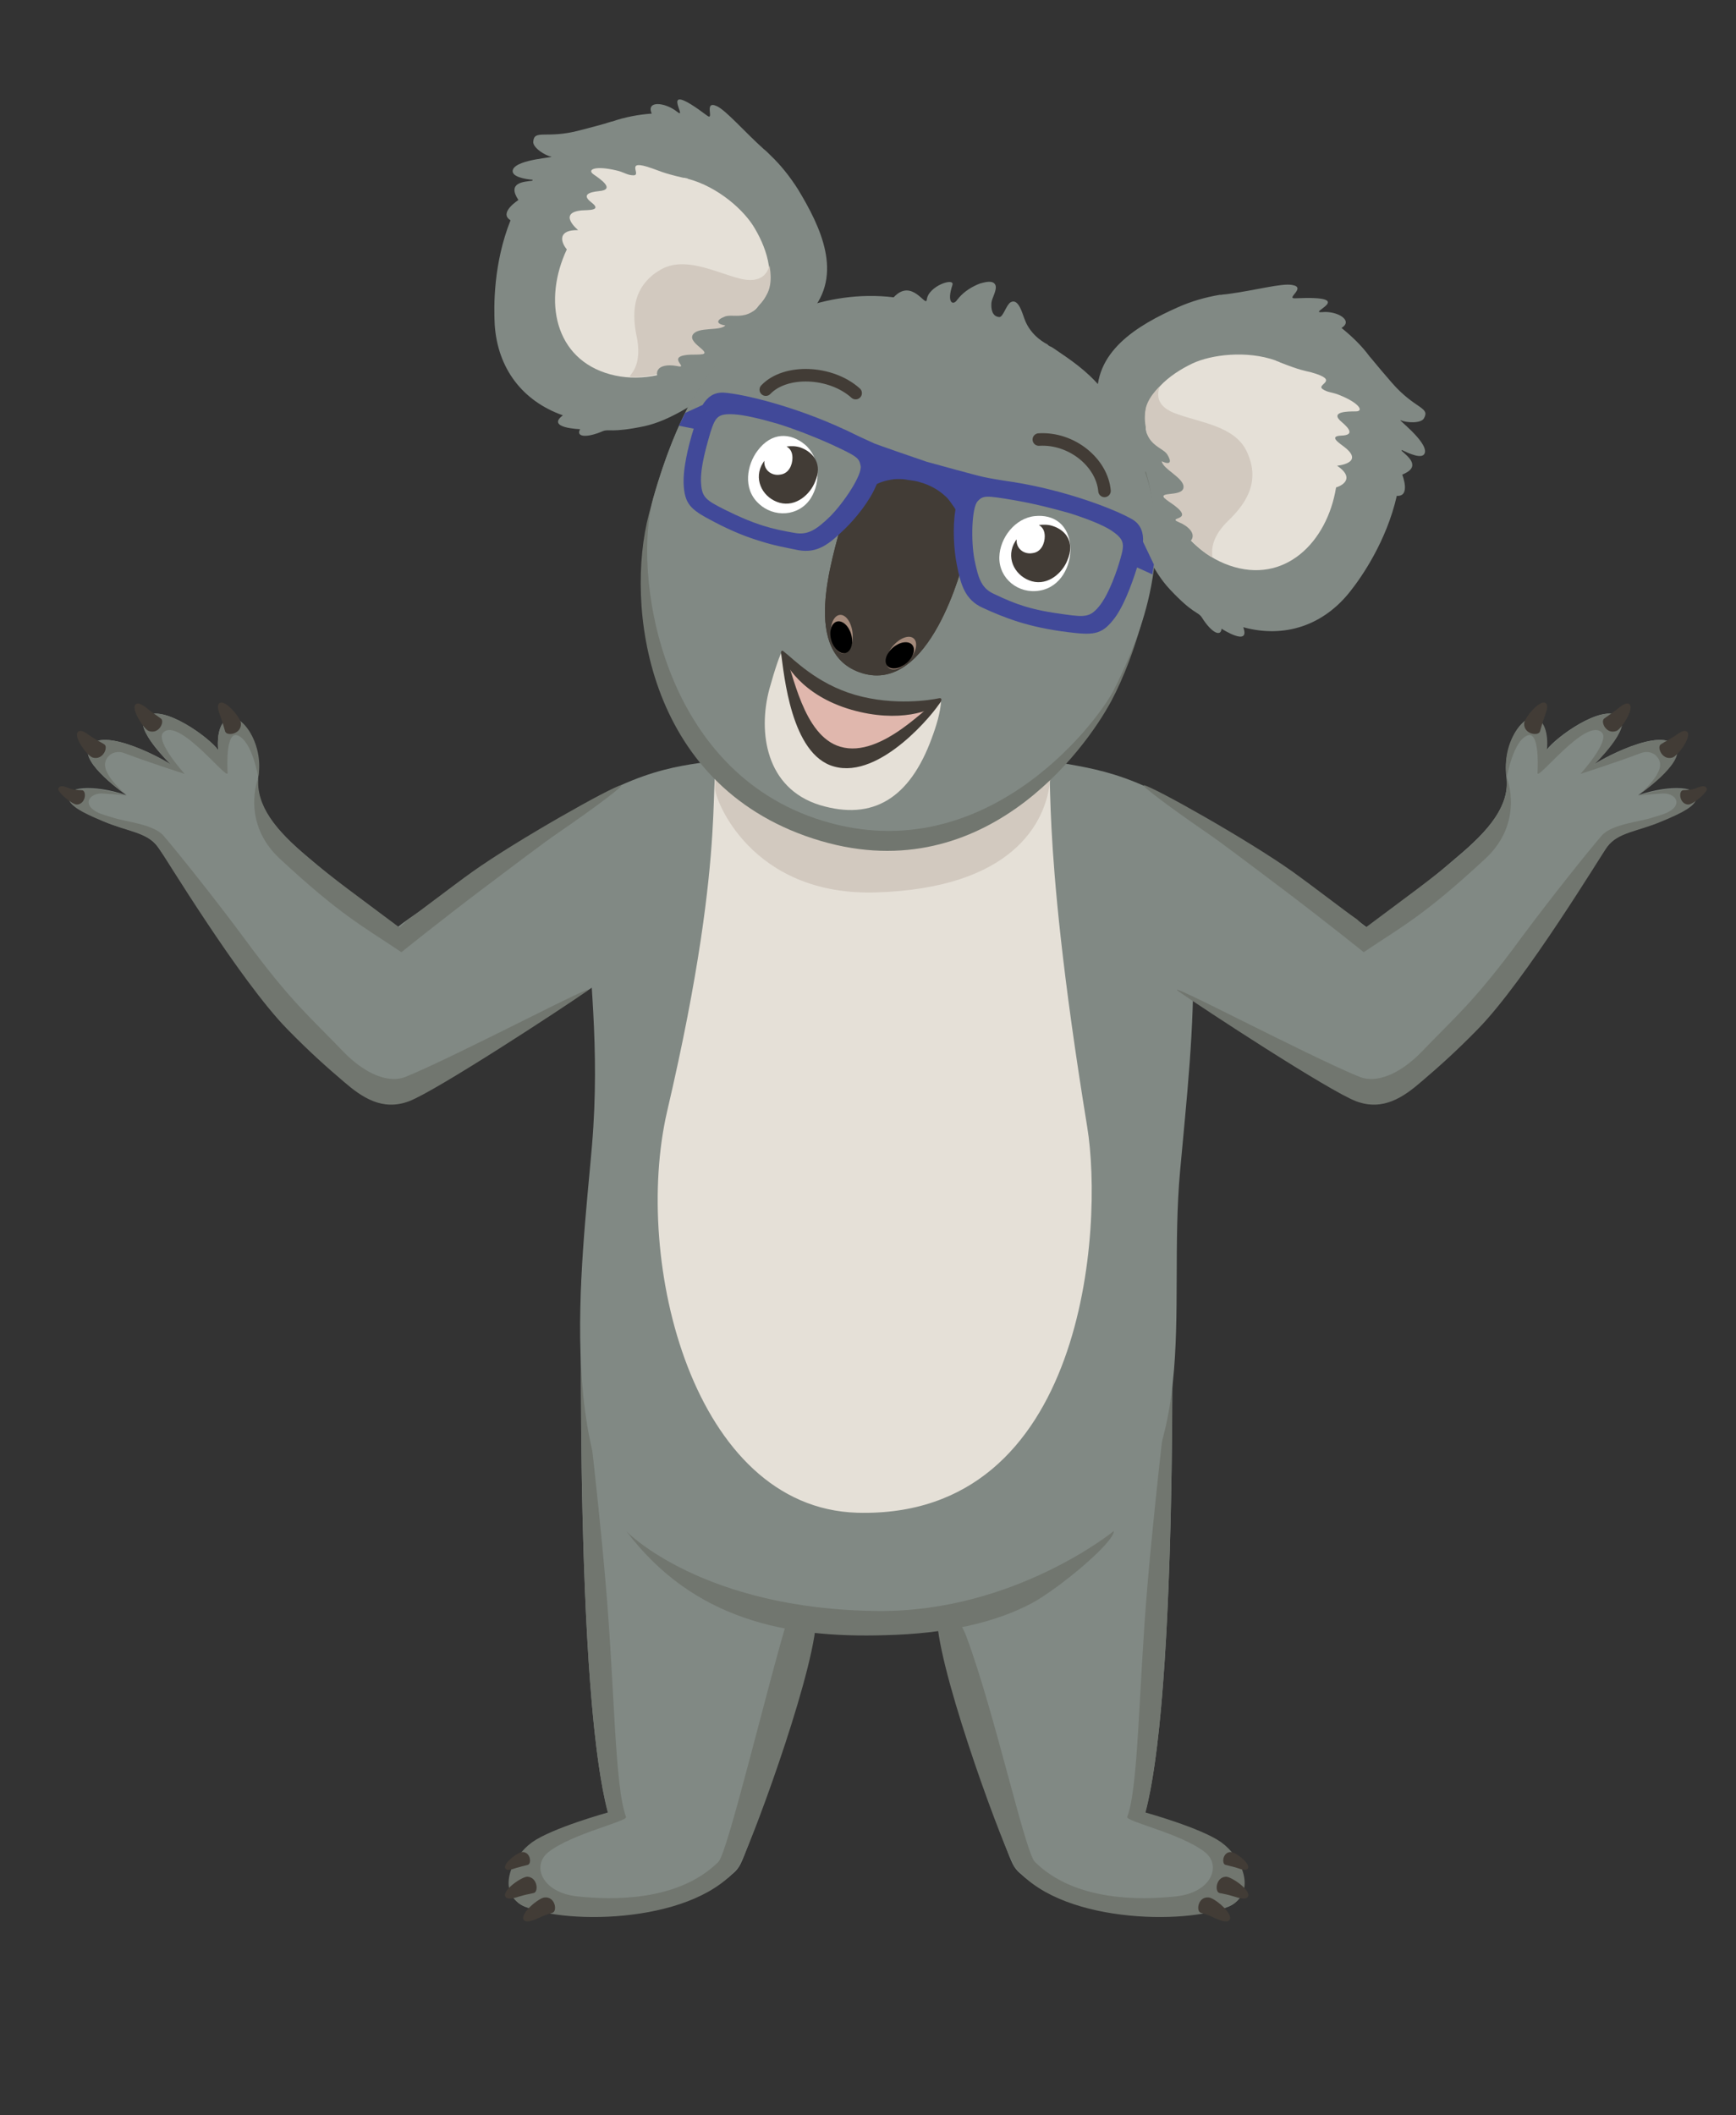 <?xml version="1.0" encoding="utf-8"?>
<!-- Generator: Adobe Illustrator 24.0.2, SVG Export Plug-In . SVG Version: 6.00 Build 0)  -->
<svg version="1.1" id="Layer_1" xmlns="http://www.w3.org/2000/svg" xmlns:xlink="http://www.w3.org/1999/xlink" x="0px" y="0px"
	 viewBox="0 0 351.6 428.3" style="enable-background:new 0 0 351.6 428.3;" xml:space="preserve">
<rect x="0" y="0" width="351.6" height="428.3" fill="#333333" stroke="none"/>
<style type="text/css">
	.st0{fill:#818984;}
	.st1{fill:#71766F;}
	.st2{fill:#423C36;}
	.st3{fill:#E5E0D7;}
	.st4{fill:#D2C9BF;}
	.st5{display:none;}
	.st6{display:inline;}
	.st7{fill:#F0F0F0;}
	.st8{fill:#CBC8C8;}
	.st9{fill:#E74E4E;}
	.st10{fill:#E1E0DF;}
	.st11{fill:#ADAAAA;}
	.st12{fill:#DBD9DA;}
	.st13{fill:#7FB6E4;}
	.st14{fill:#D9DAD8;}
	.st15{fill:#CDCAC3;}
	.st16{fill:#FFFFFF;}
	.st17{fill:#A48A7B;}
	.st18{fill:none;stroke:#423C36;stroke-width:0.125;stroke-linecap:round;stroke-linejoin:round;stroke-miterlimit:10;}
	.st19{fill:#E0B7AD;}
	.st20{fill:#414999;stroke:#414999;stroke-width:4.926948e-02;stroke-miterlimit:10;}
	.st21{fill:none;stroke:#423C36;stroke-width:2.536;stroke-linecap:round;stroke-linejoin:round;stroke-miterlimit:10;}
	.st22{fill:#414999;}
</style>
<g id="Body_4">
	<g>
		<g>
			<path class="st0" d="M237.4,261.6c0,6.4,1.3,104.4-8.6,111.8s-20.6,10.2-23.7,4c-3.1-6.3-19.4-56.2-15.7-62
				c1.3-2,13.8-1.1,23.8-6.9C232.5,297.3,237.4,246.1,237.4,261.6z"/>
			<path class="st0" d="M232,367.1c6.6,2,15.5,4.6,17.1,9.3c1,2.9,5.1,8.7-1.8,10.1c-7,1.4-27.1,3.9-39.8-6.4
				C197.6,372,232,367.1,232,367.1z"/>
		</g>
		<g>
			<path class="st1" d="M189.8,326.7c-0.6,9.1,12.2,44.3,15.3,50.5c0.5,1,0.3,0.8,1.9,2.4c10.7,10.6,37.2,9.9,43.1,5.7
				c4-2.9,1.4-9.3-2.8-12.3c-4.1-2.9-15.3-6-15.3-6c5.9-22.5,5.4-87,5.4-92.6c0,0-3.2,25.5-5,46.6s-1.8,40.9-4.1,46.9
				c-0.3,0.9,11,3.4,15.7,7.1c3.5,2.7,1.4,8.3-6,9c-6.8,0.7-20.2,1.1-28.4-7c-2-2-8.2-30.5-13.9-45.7
				C193.6,325.6,189.8,326.7,189.8,326.7z"/>
			<g>
				<path class="st2" d="M248.2,377.6c-0.8-0.2-0.6-2.6,1.1-2.6c0.9,0,3.8,2.2,3.5,3.2c-0.2,0.8-1.7,0.2-2.3,0
					C249.5,377.9,249.3,377.9,248.2,377.6z"/>
				<path class="st2" d="M247,383.3c-1-0.2-0.8-3.2,1.3-3.3c1.1,0,4.9,2.6,4.5,3.9c-0.3,1-2.2,0.3-2.9,0.1
					C248.6,383.6,248.4,383.6,247,383.3z"/>
				<path class="st2" d="M243.2,387.3c-1-0.3-0.6-3.3,1.6-3.1c1.2,0.1,4.8,3.1,4.3,4.4c-0.4,1-2.3,0.1-3-0.2
					C244.8,387.8,244.5,387.7,243.2,387.3z"/>
			</g>
		</g>
	</g>
	<g>
		<g>
			<path class="st0" d="M117.7,261.6c0,6.4-1.3,104.4,8.6,111.8s20.6,10.2,23.7,4c3.1-6.3,19.4-56.2,15.7-62
				c-1.3-2-13.8-1.1-23.8-6.9C122.6,297.3,117.7,246.1,117.7,261.6z"/>
			<path class="st0" d="M123.1,367.1c-6.6,2-15.5,4.6-17.1,9.3c-1,2.9-5.1,8.7,1.8,10.1c7,1.4,27.1,3.9,39.8-6.4
				C157.5,372,123.1,367.1,123.1,367.1z"/>
		</g>
		<g>
			<path class="st1" d="M165.3,326.7c0.6,9.1-12.2,44.3-15.3,50.5c-0.5,1-0.3,0.8-1.9,2.4c-10.7,10.6-37.2,9.9-43.1,5.7
				c-4-2.9-1.4-9.3,2.8-12.3c4.1-2.9,15.3-6,15.3-6c-5.9-22.5-5.4-87-5.4-92.6c0,0,3.2,25.5,5,46.6s1.8,40.9,4.1,46.9
				c0.3,0.9-11,3.4-15.7,7.1c-3.5,2.7-1.4,8.3,6,9c6.8,0.7,20.2,1.1,28.4-7c1.9-1.9,9.9-35.7,14.2-49.8L165.3,326.7z"/>
			<g>
				<path class="st2" d="M106.9,377.6c0.8-0.2,0.6-2.6-1.1-2.6c-0.9,0-3.8,2.2-3.5,3.2c0.2,0.8,1.7,0.2,2.3,0
					C105.7,377.9,105.8,377.9,106.9,377.6z"/>
				<path class="st2" d="M108.1,383.3c1-0.2,0.8-3.2-1.3-3.3c-1.1,0-4.9,2.6-4.5,3.9c0.3,1,2.2,0.3,2.9,0.1
					C106.5,383.6,106.8,383.6,108.1,383.3z"/>
				<path class="st2" d="M111.9,387.3c1-0.3,0.6-3.3-1.6-3.1c-1.2,0.1-4.8,3.1-4.3,4.4c0.4,1,2.3,0.1,3-0.2
					C110.3,387.8,110.6,387.7,111.9,387.3z"/>
			</g>
		</g>
	</g>
	<g>
		<path class="st0" d="M131.3,159.7c4.3-2.2,10.9-4.8,18-7.2c14.8-4.9,47.3-5.8,62.6,1c6.6,2.9,13.4,6.6,19,11.2
			c8.7,7.2,10.4,18,10.7,28.7c0.4,14.6-1.3,29.3-2.6,43.8c-2.6,28.9,5.1,58.5-19.1,78.6c-10.1,8.4-18.6,13.2-42.6,14.4
			c-11.8,0.6-26.4,1.1-44.7-13.9c-20.7-17-14.8-59.9-12.7-84.4C123.3,191.6,110.3,170.7,131.3,159.7z"/>
		<path class="st3" d="M146,153.5c7.6-4.9,46.1-8.7,65.8-0.1c2.1,0.9-1.8,12.3,8.4,74.8c3.3,20.1-0.2,79.4-46.6,78.1
			c-33.2-1-45.5-50.8-38.5-81.2C148.3,168.7,142.7,155.7,146,153.5z"/>
		<path class="st4" d="M212.7,157.9c-0.8,8.8-7.8,22-35.4,22.8c-25.2,0.7-32.6-18.9-32.5-21.2c0.1-1.4,0-5.3,1.3-5.9
			c4.1-1.7,8.9-3,12.8-3.7c15.4-2.6,24-1.8,33-1c8.1,0.7,18.7,3.8,20.2,4.7C212.9,154.1,212.7,157.1,212.7,157.9z"/>
		<path class="st1" d="M126.9,310.1c13.6,17.9,32.4,21.6,52.3,21c12.4-0.3,22.4-2.5,30-6.6c5.4-3,16.4-12.1,16.4-14.5
			c0,0-20.1,16.4-47.7,16.2C142.2,325.9,126.9,310.1,126.9,310.1z"/>
	</g>
	<g>
		<path class="st0" d="M242.4,203c-8.2-4.8-11.8-7.7-17.5-16.5c-7.1-10.9-13.1-32.7-11.9-32.4c9.1,1.8,17.8,2,36.7,15.9
			c11.3,8.3,26.5,16.1,28.5,19.2c7.5,11.2,12.9,31.7,1.1,32.7C269,222.5,246.2,205.1,242.4,203z"/>
		<g>
			<path class="st0" d="M297.7,208.7c7.5-7.9,26.8-36,27.8-37.3c2.2-3,6.2-3.1,11.1-5.2c4.6-2,6.6-3.2,7-4.6
				c0.6-2.2-4.9-2.9-11.8-0.6c0,0,9.4-6.5,7.6-9.7c-2.6-4.6-16,2.9-16.7,3.6c0,0,7.9-7.6,5.2-9.8c-3.4-2.7-13,4.3-14.7,6.8
				c0,0,0.6-4.5-1.6-6.2c-2.7-2.1-7.4,4.8-6.5,11.7c0.7,5.8-3.5,10.7-10.2,16.3c-5.7,4.8-13,11.6-22.3,18.6
				c-21.4,16.3-20.7,12-9.5,21C274.4,222.4,279.1,228.4,297.7,208.7z"/>
			<path class="st1" d="M288.1,212.8c6.3-6.6,10.4-9.8,20-22.9c6-8.1,13.7-17.7,16.3-20.7c2.1-2.4,7.9-2.8,10.4-3.7
				c1-0.3,2-0.6,2.5-0.8c4-1.7,2-4.4-1-4c-1.1,0.1-2.2,0.1-4.5,0.4c6.9-2.2,12.4-1.6,11.8,0.6c-0.4,1.5-2.4,2.7-7,4.6
				c-4.9,2.1-8.9,2.2-11.1,5.2c-1,1.3-16.5,27-26.2,36.9c-4.6,4.7-8,7.7-11.4,10.6c-3.7,3.2-7.8,6-13.2,4
				c-5.4-2-31.5-19.1-35.9-22.2c-4.5-3.2,26.9,13.4,36.7,17.3C278.7,219.3,283.4,217.7,288.1,212.8z"/>
			<path class="st1" d="M259.9,180.1c-6.4-4.8-12.4-9.4-15.5-11.5c-8-5.5-13.5-9.7-12.7-9.6c1.9,0.3,21.1,11.1,30.1,17.5
				c4.6,3.3,10.1,7.6,13.1,9.7l1.7,1.6c9.2-6.9,12.8-9.4,18.5-14.2c6.7-5.6,10.5-10.5,10.1-16.1c0,0,3.6,9-4.4,16.4
				c-12.3,11.4-16.4,13.4-24.6,18.9C276.2,192.8,268.5,186.6,259.9,180.1z"/>
			<path class="st1" d="M331.8,161c0,0,9.5-6.5,7.7-9.7c-2.6-4.6-16,2.9-16.7,3.6c0,0,7.9-7.6,5.2-9.8c-3.4-2.7-13,4.3-14.7,6.8
				c0,0,0.6-4.5-1.6-6.2c-2.7-2.1-7.8,4.7-6.5,11.7c0,0,1.2-7.4,4.2-8.5c2.3-0.8,2.1,5.8,2,7.6s9.8-11.3,13-8.2
				c1.8,1.7-4.3,8.4-4.3,8.4s7.2-2.3,12.2-4.2c1.3-0.5,2.5-0.1,3.1,0.5c1,1,1.1,2.2,0.3,3.6C334.6,158.8,331.8,161,331.8,161z"/>
			<path class="st2" d="M336.4,150.7c-0.9,0.5,0.2,3.3,2.3,2.7c1.1-0.3,3.8-4,3.1-5.1c-0.6-0.9-2.1,0.4-2.7,0.8
				C337.8,149.9,337.5,150,336.4,150.7z"/>
			<path class="st2" d="M324.9,145.5c-0.8,0.6,0.4,3.3,2.5,2.5c1-0.4,3.5-4.3,2.7-5.3c-0.6-0.8-2.1,0.5-2.7,1
				C326.2,144.6,326,144.7,324.9,145.5z"/>
			<path class="st2" d="M311.9,148.1c-0.3,1-3.3,0.6-3.2-1.6c0-1.1,3-4.7,4.2-4.2c1,0.4,0.1,2.2-0.1,2.9
				C312.3,146.6,312.3,146.8,311.9,148.1z"/>
			<path class="st2" d="M340.9,160c-1,0.1-0.8,2.8,1,2.9c0.9,0.1,4-2.5,3.8-3.2c-0.2-0.6-0.8-0.7-2.2-0.1
				C342.4,160,342,159.9,340.9,160z"/>
		</g>
	</g>
	<g>
		<path class="st0" d="M115,203c8.2-4.8,11.8-7.7,17.5-16.5c7.1-10.9,13.6-32.6,12.1-32.4c-8.1,1.1-18,1.9-36.9,15.8
			c-11.3,8.3-26.5,16.1-28.5,19.2c-7.5,11.2-12.9,31.7-1.1,32.7C88.4,222.5,111.3,205.1,115,203z"/>
		<g>
			<path class="st0" d="M59.7,208.7c-7.5-7.9-26.8-36-27.8-37.3c-2.2-3-6.2-3.1-11.1-5.2c-4.6-2-6.6-3.2-7-4.6
				c-0.6-2.2,4.9-2.9,11.8-0.6c0,0-9.4-6.5-7.6-9.7c2.6-4.6,16,2.9,16.7,3.6c0,0-7.9-7.6-5.2-9.8c3.4-2.7,13,4.3,14.7,6.8
				c0,0-0.6-4.5,1.6-6.2c2.7-2.1,7.4,4.8,6.5,11.7c-0.7,5.8,3.5,10.7,10.2,16.3c5.7,4.8,13,11.6,22.3,18.6c21.4,16.3,20.7,12,9.5,21
				C83.1,222.4,78.4,228.4,59.7,208.7z"/>
			<path class="st1" d="M69.4,212.8c-6.3-6.6-10.4-9.8-20-22.9c-6-8.1-13.7-17.7-16.3-20.7c-2.1-2.4-7.9-2.8-10.4-3.7
				c-1-0.3-2-0.6-2.5-0.8c-4-1.7-2-4.4,1-4c1.1,0.1,2.2,0.1,4.5,0.4c-6.9-2.2-12.4-1.6-11.8,0.6c0.4,1.5,2.4,2.7,7,4.6
				c4.9,2.1,8.9,2.2,11.1,5.2c1,1.3,16.5,27,26.2,36.9c4.6,4.7,8,7.7,11.4,10.6c3.7,3.2,7.8,6,13.2,4c5.4-2,31.5-19.1,35.9-22.2
				c4.5-3.2-26.9,13.4-36.7,17.3C78.8,219.3,74.1,217.7,69.4,212.8z"/>
			<path class="st1" d="M97.6,180.1c6.4-4.8,12.4-9.4,15.5-11.5c8-5.5,13.5-9.7,12.7-9.6c-1.9,0.3-21.1,11.1-30.1,17.5
				c-4.6,3.3-10.1,7.6-13.1,9.7l-1.7,1.6c-9.2-6.9-12.8-9.4-18.5-14.2c-6.7-5.6-10.5-10.5-10.1-16.1c0,0-3.6,9,4.4,16.4
				c12.3,11.4,16.4,13.4,24.6,18.9C81.3,192.8,89,186.6,97.6,180.1z"/>
			<path class="st1" d="M25.7,161c0,0-9.5-6.5-7.7-9.7c2.6-4.6,16,2.9,16.7,3.6c0,0-7.9-7.6-5.2-9.8c3.4-2.7,13,4.3,14.7,6.8
				c0,0-0.6-4.5,1.6-6.2c2.7-2.1,7.8,4.7,6.5,11.7c0,0-1.2-7.4-4.2-8.5c-2.3-0.8-2.1,5.8-2,7.6s-9.8-11.3-13-8.2
				c-1.8,1.7,4.3,8.4,4.3,8.4s-7.2-2.3-12.2-4.2c-1.3-0.5-2.5-0.1-3.1,0.5c-1,1-1.1,2.2-0.3,3.6C22.9,158.8,25.7,161,25.7,161z"/>
			<path class="st2" d="M21.1,150.7c0.9,0.5-0.2,3.3-2.3,2.7c-1.1-0.3-3.8-4-3.1-5.1c0.6-0.9,2.1,0.4,2.7,0.8
				C19.7,149.9,19.9,150,21.1,150.7z"/>
			<path class="st2" d="M32.6,145.5c0.8,0.6-0.4,3.3-2.5,2.5c-1-0.4-3.5-4.3-2.7-5.3c0.6-0.8,2.1,0.5,2.7,1
				C31.3,144.6,31.5,144.7,32.6,145.5z"/>
			<path class="st2" d="M45.6,148.1c0.3,1,3.3,0.6,3.2-1.6c0-1.1-3-4.7-4.2-4.2c-1,0.4-0.1,2.2,0.1,2.9
				C45.2,146.6,45.2,146.8,45.6,148.1z"/>
			<path class="st2" d="M16.6,160c1,0.1,0.8,2.8-1,2.9c-0.9,0.1-4-2.5-3.8-3.2c0.2-0.6,0.8-0.7,2.2-0.1C15,160,15.5,159.9,16.6,160z
				"/>
		</g>
	</g>
</g>
<g id="KubeCon_Badge" class="st5">
	<g class="st6">
		<g id="lanyard_4_">
			<rect id="backplate_5_" x="162.1" y="217" class="st7" width="29.8" height="17.4"/>
			<path id="backplate_stroke_donker_5_" class="st8" d="M163,217.9v15.6h28v-15.6H163z M190.7,233.2h-27.3v-15h11.5v0.9h4.3v-0.9
				h11.6v15H190.7z"/>
			<path id="lint_R_4_" class="st9" d="M177.9,213.2h-1.8c0,0-35.1-57.1-34.3-58.6c0.6-1.2,3.5-1.3,3.5-1.3L177.9,213.2z"/>
			<path id="lint_L_4_" class="st9" d="M176.1,213.2h1.8l39-58.3c0,0-1.7-2.2-4.1-1.4C212.6,154.4,176.1,213.2,176.1,213.2z"/>
			<path id="connector_plate_5_" class="st10" d="M176.3,215.5v3.1h1.5v-3.1H176.3z M177,216.7c-0.2,0-0.4-0.2-0.4-0.4
				s0.2-0.4,0.4-0.4s0.4,0.2,0.4,0.4C177.3,216.5,177.2,216.7,177,216.7z"/>
			<path id="connector_ring_5_" class="st11" d="M177,214.1c-0.7,0-1.2,0.5-1.2,1.2c0,0.4,0.2,0.7,0.5,0.9v-0.5
				c-0.1-0.1-0.1-0.3-0.1-0.5c0-0.5,0.4-0.9,0.9-0.9s0.9,0.4,0.9,0.9s-0.4,0.9-0.9,0.9c0,0-0.2,0-0.3,0c0,0.1-0.1,0.1-0.1,0.3
				c0.1,0.1,0.4,0.1,0.4,0.1c0.7,0,1.2-0.5,1.2-1.2C178.2,214.6,177.6,214.1,177,214.1z"/>
			<polygon id="connector_top_5_" class="st11" points="177.7,214.4 176.3,214.4 176.1,213.2 177.9,213.2 			"/>
			<rect id="tekst_01_5_" x="175.5" y="222.8" class="st12" width="5.9" height="1.1"/>
			<rect id="tekst_02_5_" x="175.5" y="225.8" class="st12" width="13" height="1.1"/>
			<rect id="tekst_03_5_" x="175.5" y="228.7" class="st12" width="13" height="1.1"/>
			<rect id="foto_back_4_" x="164.5" y="221.6" class="st13" width="9.5" height="9.5"/>
		</g>
		<g>
			<polygon class="st0" points="171.5,228.2 173.1,231 165.3,231 167.1,227.8 			"/>
			<path class="st14" d="M167.3,228.5l-0.7,2.5h5.1l-0.5-2.5C171.2,228.6,168.4,229.6,167.3,228.5z"/>
		</g>
		<g>
			<path class="st1" d="M168.4,224.2c0.5-0.1,1.2-0.1,1.7,0.1c0.4,0.1,0.8,0.1,1.3,0.8s0.4,1.9,0.3,2.3c-0.1,0.5-0.7,2.2-2.4,2.2
				c-1.8,0-2.5-1.7-2.5-2.6c0-0.9,0.1-1.5,0.3-1.8S167.7,224.3,168.4,224.2z"/>
			<path class="st0" d="M168.5,224.1c0.5-0.1,1.3-0.1,1.6,0c0.4,0.1,0.8,0.2,1.2,0.9s0.4,1.8,0.3,2.2c-0.1,0.4-0.7,2.1-2.4,2.1
				s-2.4-1.7-2.5-2.6c0-0.9,0.1-1.4,0.3-1.7C167.3,224.7,167.8,224.2,168.5,224.1z"/>
			<path class="st2" d="M168.6,226.4c0-0.2,0.1-0.6,0.6-0.6s0.6,0.4,0.6,0.6c0,0.1,0.1,1.5-0.6,1.5
				C168.6,227.8,168.6,226.8,168.6,226.4z"/>
			<g>
				<path class="st0" d="M170,224.1c0,0-0.2,0-0.3-0.1c0,0-0.1-0.2-0.2-0.1c0,0,0,0.2-0.1,0.2s-0.1-0.1-0.1-0.2
					c0.1-0.3-0.3,0-0.3,0.2c0,0.1-0.1,0.1-0.1-0.1c0-0.1-0.2,0.1-0.2,0.2c0,0.1-0.2-0.2-0.3,0C168.4,224.2,170.7,224.3,170,224.1z"
					/>
			</g>
			<g>
				<path class="st0" d="M171.2,223.4c0.3-0.3,0.8-0.5,1.3-0.4c0.3,0,0.5,0.2,0.8,0.3c0.9,0.8,0.6,1.9,0.5,2.2
					c-0.2,0.4-0.5,0.6-0.9,0.7c0.1,0.2-0.2,0.1-0.2,0.1c0,0.1-0.1,0.1-0.2,0c-0.1,0-0.1,0-0.4-0.2c-0.2-0.1-0.4-0.4-0.6-0.6
					c-0.2-0.2-0.3-0.4-0.5-0.6c-0.1-0.1-0.1-0.3-0.2-0.4C170.5,224.1,170.9,223.7,171.2,223.4z"/>
				<path class="st0" d="M172.9,223.3c0.1,0.1,0.1-0.1,0.2,0c0.1,0.1,0.2,0.1,0.3,0.2c0.3,0.2,0.4,0.1,0.4,0.2
					c0,0.1-0.2,0.1-0.2,0.1c-0.1,0,0.3,0.1,0.3,0.2c0,0.1-0.2,0-0.2,0s0.3,0.1,0.1,0.2c0,0,0.2,0.2,0,0.2
					C173.8,224.6,172.7,223.2,172.9,223.3z"/>
				<path class="st14" d="M171.2,224.6c-0.1-0.3,0.1-0.5,0.3-0.7s0.8-0.4,1.1-0.2c0.9,0.6,0.8,2-0.2,2
					C171.9,225.7,171.4,225.2,171.2,224.6z"/>
				<path class="st15" d="M171.2,224.6c-0.1-0.1,0-0.3,0-0.4c0-0.1-0.1,0.2,0.3,0.2c0.3,0,0.6-0.1,0.8,0.2s0.1,0.5,0,0.7
					c-0.2,0.3,0,0.4-0.1,0.4C171.8,225.6,171.4,225.1,171.2,224.6z"/>
				<path class="st0" d="M171.2,225.2c0.3,0.3,0.3,0.3,0.3,0.3c0.4,0.3,0.6-0.1,0.3-0.1c-0.2,0,0.2-0.1-0.2-0.2
					c-0.2-0.1,0.1-0.1,0.1-0.2c0-0.1-0.3-0.1-0.3-0.2c0.1,0,0.1,0,0-0.1s-0.3,0-0.4-0.4C171.1,224.3,170.9,224.7,171.2,225.2z"/>
				<path class="st0" d="M171.9,223.3c0.4,0,0.7,0,0.7-0.1c0.4-0.2,0.1-0.3,0-0.2c-0.2,0.1,0.3-0.3-0.3-0.1c-0.1,0,0.1-0.1-0.1-0.1
					c-0.1,0-0.4,0.2-0.7,0.3C171.4,223.2,171.6,223.3,171.9,223.3z"/>
				<path class="st14" d="M172.6,224.5c0.1,0.1,0.4,0.1,0.6,0.2c0.1-0.1,0.1-0.2,0-0.2c0,0,0.3-0.1,0-0.2c-0.1,0-0.2-0.1-0.1-0.1
					c0.1,0,0-0.1,0-0.1c-0.2-0.1,0-0.1,0.1-0.1s0-0.1-0.2-0.1c-0.1,0-0.1,0-0.2,0c-0.1,0,0.1-0.1-0.2-0.1c-0.1,0-0.1,0-0.4,0
					c-0.2,0-0.2,0.4-0.4,0.5C171.8,224.2,172.3,224.2,172.6,224.5z"/>
			</g>
			<g>
				<path class="st0" d="M167.3,223.4c-0.3-0.3-0.8-0.5-1.3-0.4c-0.3,0-0.5,0.2-0.8,0.3c-0.9,0.8-0.6,1.9-0.5,2.2
					c0.2,0.4,0.5,0.6,0.9,0.7c-0.1,0.2,0.2,0.1,0.2,0.1c0,0.1,0.1,0.1,0.2,0c0.1,0,0.1,0,0.4-0.2c0.2-0.1,0.4-0.4,0.6-0.6
					c0.2-0.2,0.3-0.4,0.5-0.6c0.1-0.1,0.1-0.3,0.2-0.4C167.9,224.1,167.6,223.7,167.3,223.4z"/>
				<path class="st0" d="M165.5,223.3c-0.1,0.1-0.1-0.1-0.2,0c-0.1,0.1-0.2,0.1-0.3,0.2c-0.3,0.2-0.4,0.1-0.4,0.2
					c0,0.1,0.2,0.1,0.2,0.1c0.1,0-0.3,0.1-0.3,0.2c0,0.1,0.2,0,0.2,0s-0.3,0.1-0.1,0.2c0,0-0.2,0.2,0,0.2
					C164.6,224.6,165.7,223.2,165.5,223.3z"/>
				<path class="st14" d="M167.2,224.6c0.1-0.3-0.1-0.5-0.3-0.7s-0.8-0.4-1.1-0.2c-0.9,0.6-0.8,2,0.2,2
					C166.6,225.7,167.1,225.2,167.2,224.6z"/>
				<path class="st15" d="M167.2,224.6c0.1-0.1,0-0.3,0-0.4c0-0.1,0.1,0.2-0.3,0.2c-0.3,0-0.6-0.1-0.8,0.2s-0.1,0.5,0,0.7
					c0.2,0.3,0,0.4,0.1,0.4C166.7,225.6,167,225.1,167.2,224.6z"/>
				<path class="st0" d="M167.3,224.4c0,0.4-0.3,0.4-0.4,0.4c-0.1,0.1-0.1,0.1,0,0.1c0,0.1-0.3,0.1-0.3,0.2c0,0.1,0.3,0.1,0.1,0.2
					c-0.4,0.1,0,0.2-0.2,0.2c-0.3,0-0.1,0.4,0.3,0.1c0,0,0.1,0,0.3-0.3C167.6,224.7,167.3,224.3,167.3,224.4z"/>
				<path class="st0" d="M166.9,223.2c-0.3-0.1-0.5-0.3-0.7-0.3c-0.1,0,0,0.2-0.1,0.1c-0.6-0.2-0.1,0.1-0.3,0.1
					c-0.2-0.1-0.5,0,0,0.2c0,0,0.4,0,0.7,0.1C166.8,223.3,167,223.2,166.9,223.2z"/>
				<path class="st14" d="M166.5,224.1c-0.2-0.1-0.1-0.5-0.4-0.5c-0.3,0-0.3,0-0.4,0c-0.3,0-0.1,0.1-0.2,0.1c-0.1,0-0.1,0-0.2,0
					c-0.2,0-0.3,0.1-0.2,0.1s0.3,0.1,0.1,0.1c-0.1,0-0.2,0.1,0,0.1c0.1,0,0,0.1-0.1,0.1c-0.2,0.1,0,0.2,0,0.2
					c-0.2,0.1-0.1,0.2,0,0.2c0.3,0,0.5-0.1,0.6-0.2C166.1,224.2,166.6,224.2,166.5,224.1z"/>
			</g>
			<g>
				<g>
					<path class="st16" d="M170.9,226.1c0-0.2-0.2-0.3-0.4-0.3s-0.3,0.2-0.3,0.4s0.2,0.4,0.4,0.3
						C170.8,226.5,170.9,226.3,170.9,226.1z"/>
				</g>
				<g>
					<path class="st2" d="M170.6,226h-0.1l0.1,0.1c0,0.1,0,0.2-0.1,0.2s-0.2,0-0.2-0.1l0,0c0,0,0,0,0,0.1c-0.1,0.2,0,0.3,0.2,0.4
						c0.2,0,0.3-0.1,0.3-0.2C170.9,226.1,170.8,226,170.6,226z"/>
				</g>
			</g>
			
				<ellipse transform="matrix(0.389 -0.921 0.921 0.389 -105.947 295.143)" class="st17" cx="169.6" cy="227.5" rx="0.2" ry="0.1"/>
			
				<ellipse transform="matrix(0.921 -0.389 0.389 0.921 -75.23 83.675)" class="st17" cx="168.9" cy="227.5" rx="0.1" ry="0.2"/>
			<ellipse transform="matrix(0.544 -0.839 0.839 0.544 -113.559 245.997)" cx="169.5" cy="227.5" rx="0.2" ry="0.1"/>
			<ellipse transform="matrix(0.839 -0.544 0.544 0.839 -96.598 128.485)" cx="168.9" cy="227.5" rx="0.1" ry="0.2"/>
			<path class="st18" d="M170.3,225.4c0.3-0.2,0.6-0.2,0.8,0.1"/>
			<path class="st18" d="M168.3,225.4c-0.3-0.2-0.6-0.2-0.8,0.1"/>
			<g>
				<g>
					<path class="st16" d="M167.6,226.1c0-0.2,0.2-0.3,0.4-0.3s0.3,0.2,0.3,0.4s-0.2,0.4-0.4,0.3
						C167.6,226.5,167.5,226.3,167.6,226.1z"/>
				</g>
				<g>
					<path class="st2" d="M167.8,226h0.1l-0.1,0.1c0,0.1,0,0.2,0.1,0.2s0.2,0,0.2-0.1l0,0c0,0,0,0,0,0.1c0.1,0.2,0,0.3-0.2,0.4
						c-0.2,0-0.3-0.1-0.3-0.2C167.6,226.1,167.7,226,167.8,226z"/>
				</g>
			</g>
			<g>
				<path class="st14" d="M169.2,229c-0.5,0-0.7-0.4-0.8-0.7c0-0.2,0-0.4,0-0.4s0.2,0.3,0.8,0.3c0.5,0,0.8-0.3,0.8-0.3s0,0.2,0,0.4
					C170,228.7,169.6,229,169.2,229z"/>
				<path class="st19" d="M170,227.9c0,0.1-0.4,0.5-0.8,0.5c-0.3,0-0.7-0.3-0.7-0.4c0-0.1,0.3,0.2,0.6,0.2
					C169.8,228.1,170,227.8,170,227.9z"/>
				<path class="st2" d="M168.4,227.9C168.4,227.9,168.4,227.8,168.4,227.9c0.1,0.1,0.4,0.5,0.8,0.5c0.4,0,0.8-0.5,0.8-0.5
					c0.1,0-0.3,0.6-0.8,0.6C168.8,228.5,168.5,228,168.4,227.9z"/>
				<path class="st2" d="M168.4,227.9C168.4,227.9,168.4,227.8,168.4,227.9c0.1,0,0.4,0.2,0.8,0.2c0.4,0,0.7-0.2,0.8-0.3
					c0.1,0-0.2,0.4-0.8,0.4C168.7,228.2,168.5,227.9,168.4,227.9z"/>
			</g>
			<g>
				<path class="st20" d="M171.5,225.7L171.5,225.7v0.2h0.2v-0.1L171.5,225.7z"/>
				<path class="st20" d="M167,225.7L167,225.7c0.1,0,0,0.3,0,0.3v-0.1h-0.2v-0.1L167,225.7z"/>
				<path class="st20" d="M171.4,226.6c-0.1,0.2-0.1,0.2-0.4,0.2c-0.4,0.1-0.6,0.1-0.9,0c-0.2,0-0.3-0.1-0.3-0.3
					c-0.1-0.1-0.2-0.3-0.2-0.5l0,0l-0.1-0.1c-0.1,0-0.2-0.1-0.3-0.1h-0.1H169c0,0-0.1,0-0.1,0.1c0,0-0.1,0-0.1,0.1l0,0
					c0,0.2-0.1,0.4-0.2,0.5c-0.1,0.2-0.2,0.3-0.3,0.3c-0.3,0-0.5,0-0.9,0c-0.2,0-0.3-0.1-0.4-0.2c-0.1-0.2-0.1-0.5-0.1-0.6l0,0
					c0-0.1,0-0.3,0.2-0.3s0.7-0.1,1.2,0h0.1c0.1,0,0.2,0,0.2,0s0.5,0,0.6,0s0.6,0,0.6,0c0.1,0,0.1,0,0.2,0h0.1c0.5-0.1,1,0,1.2,0
					c0.1,0,0.2,0.2,0.2,0.3c0,0,0,0,0,0.1C171.5,226.1,171.5,226.4,171.4,226.6z M169.9,226.4c0.1,0.2,0.2,0.3,0.3,0.3
					c0.2,0,0.4,0,0.7,0c0.2,0,0.3-0.1,0.3-0.2c0.1-0.1,0.1-0.4,0.1-0.5c0-0.2,0-0.2-0.2-0.3s-0.6-0.1-1,0c-0.3,0-0.3,0-0.4,0.1
					C169.8,225.9,169.9,226.3,169.9,226.4z M168.7,225.8c0-0.1-0.1-0.1-0.4-0.1c-0.5-0.1-0.8,0-1,0s-0.2,0.1-0.2,0.3
					c0,0.1,0,0.4,0.1,0.5s0.1,0.2,0.3,0.2c0.3,0.1,0.5,0,0.7,0s0.2-0.1,0.3-0.3C168.6,226.3,168.7,225.9,168.7,225.8z"/>
			</g>
		</g>
	</g>
</g>
<g id="Head_7_tilt_right__Big_smile">
	<g>
		<g>
			<path class="st0" d="M103.9,34.3c0.9-2.1,8.7-2.4,7.7-2.6c-1.2-0.2-3.7-1.8-3.6-3c0.2-2.6,2.6-0.5,9.4-2.3
				c1.9-0.5,4.7-1.2,6.5-1.8h0.1c2.6-0.9,5.3-1.4,8-1.6c-1.2-2.7,2.7-2.3,5.1-0.4c2.6,2.1-4.4-7.1,6.1,0.8c1.6,1.2-0.8-3.2,2-1.9
				c1.9,0.9,5.6,5.2,9.5,8.7c0.4,0.3,0.8,0.7,1.2,1.1l0.1,0.1c0,0,0,0,0.1,0.1c2.1,2,3.9,4.3,5.5,6.8c4.6,7.6,9.3,17.3,2.5,25
				c-2,2.3-4,4.4-6.2,6.4c-3.9,3.6-8.1,6.7-12.7,9.3c-4.8,2.7-9.3,6.1-14.7,7.3c-6.7,1.4-7.2,0.5-8.4,1c-3.5,1.5-5.5,1.1-4.6-0.4
				c0,0-7-0.2-3.5-2.8c-8.2-2.9-13.2-9.5-13.8-18.3c-0.2-3.7-0.3-12.4,3.2-21.2c-2.5-1.5,1.6-4.1,1.6-4.1c-2.4-3.6,1.2-3.7,2.8-3.9
				c0-0.1,0.1-0.1,0.1-0.2C106.5,36.3,103.3,35.8,103.9,34.3z"/>
			<path class="st3" d="M117.1,46.6c0,0-4.3-3.5,0.7-4c1.3-0.1,4.2,0.1,2-1.6c-2.1-1.6-0.4-2.1,1.5-2.3c3.5-0.3,0.2-2.5-1.1-3.4
				c-1.4-1,0.4-1.8,4.6-0.8c1.5,0.3,2.2,1,3.5,1c1.8,0-2.1-3.5,3.8-1.4c1.5,0.5,2,0.9,6.3,1.9c0.1,0,0.1,0,0.2,0
				c0.2,0,0.3,0.1,0.5,0.1c0.1,0,0.1,0,0.2,0.1c6.1,1.6,11.5,6.4,13.6,10.1c2.6,4.4,4.5,10.5,1.2,15c-7.3,9.8-19.4,17.5-30.5,14.5
				c-11.4-3.1-13.6-15.1-8.8-25.3l0,0C113.4,48.8,113.1,46.5,117.1,46.6z"/>
			<path class="st4" d="M154.2,61.3c2-2.2,2.1-4.8,1.7-7.2c-0.2-1.5,0.2,3.9-6.1,2.3c-5-1.3-11.1-4.6-16-1.8
				c-6.2,3.6-5.7,9.6-4.8,13.8c1.3,6.8-2.5,7.9-1.1,7.9C137.5,76.7,146.9,69.2,154.2,61.3z"/>
			<path class="st0" d="M153.9,69.3c1.8-2.5,3.4-5.9,3.3-9.1c0-0.3-0.5-3.7-1.1-2.2c-3.4,8-7.3,5.3-9.3,6.1
				c-1.8,0.7-1.8,1.5,0.1,1.8c-1.1,1.2-5.6,0.2-6.6,1.9c-1.1,1.9,5.2,4,0.8,4c-7.5-0.1-0.9,3-4.1,2.3c-1.6-0.3-4.3-0.2-3.9,2
				c0.4,2.3,3.8,2.3,5.4,2.2c4-0.4,8-2.1,11.3-4.6C151.3,72.4,152.7,70.9,153.9,69.3z"/>
		</g>
		<g>
			<path class="st0" d="M288.6,91.6c0.4-2.3-5.8-6.9-4.9-6.5c1.1,0.5,4.1,0.7,4.7-0.4c1.3-2.3-1.8-1.8-6.5-7.2
				c-1.3-1.5-3.1-3.6-4.4-5.2l-0.1-0.1c-1.6-2.2-3.6-4.1-5.7-5.8c2.5-1.5-0.9-3.5-3.9-3.2c-3.3,0.3,7.6-3.4-5.5-2.8
				c-2,0.1,2.4-2.2-0.6-2.7c-2.1-0.4-7.5,1.1-12.8,1.8c-0.5,0.1-1.1,0.1-1.6,0.2c-0.1,0-0.1,0-0.2,0H247c-2.9,0.5-5.7,1.3-8.4,2.5
				c-8.1,3.6-17.4,9-16.3,19.2c0.3,3,0.8,5.9,1.5,8.8c1.2,5.1,2.9,10.2,5.2,14.9c2.4,4.9,4.2,10.3,8,14.3c4.7,5,5.6,4.4,6.4,5.6
				c2,3.2,3.9,4,4,2.3c0,0,5.9,3.8,4.4-0.3c8.4,2.3,16.3-0.4,21.7-7.3c2.3-2.9,7.3-10.1,9.4-19.3c2.9,0.2,1.1-4.3,1.1-4.3
				c4-1.6,1.1-3.7-0.1-4.8c0-0.1,0-0.1,0-0.2C285.3,91.8,288.3,93.2,288.6,91.6z"/>
			<path class="st3" d="M270.8,94.3c0,0,5.6-0.5,1.6-3.7c-1-0.8-3.5-2.3-0.7-2.4c2.7-0.1,1.5-1.5,0.1-2.7c-2.7-2.2,1.2-2.2,2.8-2.2
				c1.7,0,0.7-1.7-3.3-3.3c-1.4-0.6-2.4-0.5-3.4-1.2c-1.5-1,3.7-1.7-2.3-3.4c-1.6-0.4-2.2-0.4-6.3-2c-0.1,0-0.1-0.1-0.2-0.1
				c-0.2-0.1-0.3-0.1-0.5-0.2c-0.1,0-0.1,0-0.2-0.1c-5.9-2.1-13.1-1.2-16.9,0.6c-4.6,2.2-9.7,6.1-9.5,11.7
				c0.4,12.2,6.1,25.4,17,29.2c11.2,3.9,19.8-4.7,21.6-15.8l0,0C272.5,98.1,274.1,96.5,270.8,94.3z"/>
			<path class="st4" d="M231.9,85.4c-0.4-3,1-5.1,2.7-6.9c1.1-1.1-2.4,3.2,3.7,5.3c4.9,1.8,11.8,2.5,14.2,7.6
				c3.1,6.5-0.7,11.1-3.8,14.1c-4.9,4.8-2.4,7.9-3.5,7.2C236.9,107.5,233.4,96,231.9,85.4z"/>
			<path class="st0" d="M228.6,98.2c1.3,3.9,3.6,7.6,6.7,10.2c1.2,1,4.1,2.9,5.7,1.3c1.6-1.6-0.6-3.3-2.1-3.9
				c-3.1-1.3,4.1-0.1-2.1-4.2c-3.7-2.5,2.7-0.7,2.9-2.9c0.2-1.9-4.2-3.7-4.4-5.3c1.7,0.8,2.1,0.2,1.1-1.4c-1.2-1.8-5.9-1.8-4.2-10.3
				c0.3-1.7-2,0.9-2.2,1.1c-1.9,2.6-2.5,6.2-2.5,9.3C227.6,94.1,228,96.2,228.6,98.2z"/>
		</g>
		<g>
			<path class="st1" d="M232.2,95.9c4.9,17.2-2.7,37.8-7.1,46c-5.3,9.9-26.3,39-60.4,27.9c-34.2-11.1-38-47.6-33.3-65.6
				c4.6-18,10.9-28.4,16.6-33.3c1.9-1.7-26.6,32.1-4.1,69.7c15.1,25.2,37.9,22.4,49.2,19.6C236,149.4,230.5,89.8,232.2,95.9z"/>
			<path class="st0" d="M231.8,95.2c-5.8-16.4-11.7-20.1-18.3-24.6c-0.3-0.2-0.6-0.4-0.9-0.5c-0.2-0.1-0.3-0.2-0.5-0.4
				c0,0-3.3-1.5-4.6-5.1c-0.4-1-1.2-4.3-2.8-3.4c-0.9,0.5-1.5,3-2.3,3c-1.5-0.1-1.7-1.7-1.6-2.9c0.1-1,1.2-2.6,0.8-3.6
				c-0.5-1.1-2.3-0.5-3.1-0.3c-1.6,0.6-3.2,1.6-4.3,2.9c-0.1,0.2-0.3,0.3-0.4,0.5c-0.8,1.1-2.1,0.5-0.9-3.1c0.5-1.6-4.9,0.2-5.2,3
				c-0.2,1.6-3-4.5-6.7-0.5l0,0c-14.1-1.7-26.2,4.8-31.7,9.3c-5.6,4.6-11.7,12.9-17,31.4c-4.1,14.5,0.9,53.9,32.8,64.8
				c33.4,11.4,56.7-18.7,60.5-26C229.3,132.2,238.3,113.7,231.8,95.2z"/>
		</g>
		<g>
			<path class="st2" d="M170.6,105.3c0.9-3.4,5.6-11.7,16.2-8.4c10.5,3.3,9.5,12.1,8.8,15c-0.7,3-7.3,28.6-21,24.4
				C162,132.4,168.6,113.3,170.6,105.3z"/>
			
				<ellipse transform="matrix(0.645 -0.764 0.764 0.645 -36.118 186.463)" class="st17" cx="182.5" cy="132.1" rx="3.9" ry="2.2"/>
			
				<ellipse transform="matrix(0.995 -9.873958e-02 9.873958e-02 0.995 -11.845 17.463)" class="st17" cx="170.5" cy="128.4" rx="2.2" ry="3.9"/>
			<ellipse transform="matrix(0.768 -0.64 0.64 0.768 -42.701 147.458)" cx="182.3" cy="132.7" rx="3.3" ry="2.1"/>
			<ellipse transform="matrix(0.963 -0.271 0.271 0.963 -28.58 50.958)" cx="170.3" cy="129" rx="2.1" ry="3.3"/>
		</g>
		<path class="st2" d="M170.6,105.3c0.9-3.4,5.6-11.7,16.2-8.4c10.5,3.3,9.5,12.1,8.8,15c-0.7,3-7.3,28.6-21,24.4
			C162,132.4,168.6,113.3,170.6,105.3z"/>
		
			<ellipse transform="matrix(0.645 -0.764 0.764 0.645 -36.118 186.463)" class="st17" cx="182.5" cy="132.1" rx="3.9" ry="2.2"/>
		
			<ellipse transform="matrix(0.995 -9.873958e-02 9.873958e-02 0.995 -11.845 17.463)" class="st17" cx="170.5" cy="128.4" rx="2.2" ry="3.9"/>
		<ellipse transform="matrix(0.768 -0.64 0.64 0.768 -42.701 147.458)" cx="182.3" cy="132.7" rx="3.3" ry="2.1"/>
		<ellipse transform="matrix(0.963 -0.271 0.271 0.963 -28.58 50.958)" cx="170.3" cy="129" rx="2.1" ry="3.3"/>
		<g>
			<path class="st3" d="M166,163c-10.9-3.4-12.5-14.7-10.2-23.4c1.1-4,2.3-7.5,2.6-7.6c0.4-0.1,2.9,6.9,14.2,10.7
				c8.9,3,16-0.2,17.8-1.1c0.2-0.1,0.2,0.2,0.2,0.3c-0.1,2.3-1,5.2-1.9,7.6C184.3,161.5,176.9,166.3,166,163z"/>
			<path class="st19" d="M189.1,142.9c-0.7,1.9-10.4,13.2-20,10.3c-7.4-2.3-10.5-16.9-9.8-18.8c0.7-1.9,1.2,4.9,13.3,8.3
				C184.5,146,189.8,141,189.1,142.9z"/>
			<path class="st2" d="M158.2,132.3c-0.1-0.5,0.4-0.6,0.7-0.1c1.7,3.7,3.7,16.8,11.3,19c8.4,2.5,18.3-9.1,20-9.6
				c0.5-0.1,0.5,0.2,0.3,0.5c-1.1,2-12.2,15.8-21.6,13.1C160.2,152.8,158.8,136.5,158.2,132.3z"/>
		</g>
		<path class="st2" d="M158.2,132.2c0-0.1,0-0.3,0.1-0.4c0.1-0.1,0.3,0,0.4,0.1c2,1.5,6.6,6.5,14.5,8.8c8,2.3,15.5,1,16.9,0.7
			c0.8-0.2,0.6,0.5,0.3,0.9c-1.5,1.6-8.3,4.2-18,1.4C162.4,140.8,158.8,134.3,158.2,132.2z"/>
		<g>
			<g>
				<path class="st16" d="M216.8,111c-0.2-4.8-3.4-6.9-7.2-6.5c-4,0.4-7.1,4.4-7.2,8.3c-0.1,4.4,3.9,7.5,8.1,6.8
					C214.9,118.9,216.9,114.5,216.8,111z"/>
			</g>
			<g>
				<path class="st2" d="M213.2,106.5c-0.9-0.3-1.8-0.3-2.8-0.2c0.7,0.4,1.2,1.1,1.2,2.3c0,1.4-0.7,3.2-2.5,3.4
					c-1.7,0.3-3.3-0.9-3.2-2.7v-0.1c-0.2,0.3-0.4,0.6-0.6,1c-1.5,3.2,0.5,6.6,3.7,7.5c3.3,0.9,6.2-1.7,7.2-4.3
					C217.7,109.9,216,107.4,213.2,106.5z"/>
			</g>
		</g>
		<g>
			<g>
				<g>
					<path class="st16" d="M153.4,91.3c2.9-3.9,6.7-3.7,9.6-1.3c3.1,2.6,3.3,7.6,1.2,10.9c-2.4,3.7-7.5,4-10.6,1
						C150.4,98.9,151.3,94.1,153.4,91.3z"/>
				</g>
			</g>
			<g>
				<path class="st2" d="M162.1,90.6c-0.9-0.3-1.8-0.3-2.8-0.2c0.7,0.4,1.2,1.1,1.2,2.3c0,1.4-0.7,3.2-2.5,3.4
					c-1.7,0.3-3.3-0.9-3.2-2.7v-0.1c-0.2,0.3-0.4,0.6-0.6,1c-1.5,3.2,0.5,6.6,3.7,7.5c3.3,0.9,6.2-1.7,7.2-4.3
					C166.6,94.1,164.9,91.6,162.1,90.6z"/>
			</g>
		</g>
		<path class="st21" d="M210.4,89c6.7-0.4,12.8,4.7,13.3,10.4"/>
		<path class="st21" d="M173.3,79.6c-5-4.5-14.2-4.9-18.2-0.7"/>
		<path class="st22" d="M233.4,116.3l0.3-2l-2.2-4.6c0.1-1.6-0.3-3.4-2.1-4.5c-3.6-2.1-13.5-5.9-24.2-7.6c-0.7-0.1-2-0.3-2-0.3
			c-1.2-0.2-2.5-0.4-3.9-0.7c-0.7-0.1-10.2-2.7-11.6-3.1c-1.2-0.4-10.2-3.5-10.6-3.7c-1.5-0.7-3.1-1.4-4.3-2
			c-0.6-0.3-1.2-0.6-1.9-0.9c-9.9-4.6-20.2-7.1-24.3-7.4c-2.1-0.1-3.4,1-4.3,2.5l-3.5,1.6l-1.3,2.6l3,0.6c-1.2,3.8-2.3,8.6-2,11.8
			c0.3,3.8,1.8,4.8,6.2,7.1c3.6,1.9,6.7,3.1,9.4,3.9c2.8,0.9,5.2,1.3,7.6,1.8c3.9,0.7,6.3-1.3,9.3-4.2c2.3-2.2,5.2-5.8,6.5-9
			c0-0.1,0.1-0.1,0.1-0.2c0.4-0.2,0.9-0.4,1.6-0.6c0.8-0.2,1.7-0.4,2.5-0.4c0.7,0,1.5,0,2.3,0.2h0.1c0.7,0.1,1.5,0.2,2.1,0.4
			c2.2,0.6,3.9,1.6,5.3,2.9c0.6,0.5,1.1,1.3,1.6,2c0.1,0.2,0.3,0.4,0.4,0.6c0,0,0,0.1,0,0.2c-0.6,3.5-0.3,8.2,0.3,11.1
			c0.8,4.1,1.7,7.1,5.3,8.7c4.4,2,9.1,3.9,17.2,4.9c4.9,0.6,6.7,0.6,9.1-2.4c2-2.4,3.7-6.9,4.9-10.7L233.4,116.3z M226.9,113.2
			c-0.5,1.8-2.2,7.1-4.4,9.7c-1.7,2-2.7,2.1-6.9,1.5c-6.9-0.9-10-2.1-14.2-4.1c-2.5-1.1-3.2-2.9-4-6.8s-0.6-10.7,0.6-12
			c1.1-1.2,1.7-1.2,7.5-0.2c4.1,0.7,7.9,1.7,11.1,2.6c3.8,1.2,6.7,2.4,8.3,3.4C227.8,109.2,227.8,110.1,226.9,113.2z M168.1,104.6
			c-2.8,2.7-4.5,3.8-7.2,3.3c-4.6-0.8-7.9-1.6-14.1-4.7c-3.8-1.9-4.6-2.5-4.8-5.2c-0.3-3.4,1.4-8.7,1.9-10.5c1-3.1,1.5-3.8,4.8-3.6
			c1.9,0.1,5,0.8,8.8,1.9c3.2,1,6.9,2.4,10.7,4.1c5.4,2.5,5.8,2.8,6.1,4.4C174.7,96.1,170.9,101.8,168.1,104.6z"/>
	</g>
</g>
</svg>
